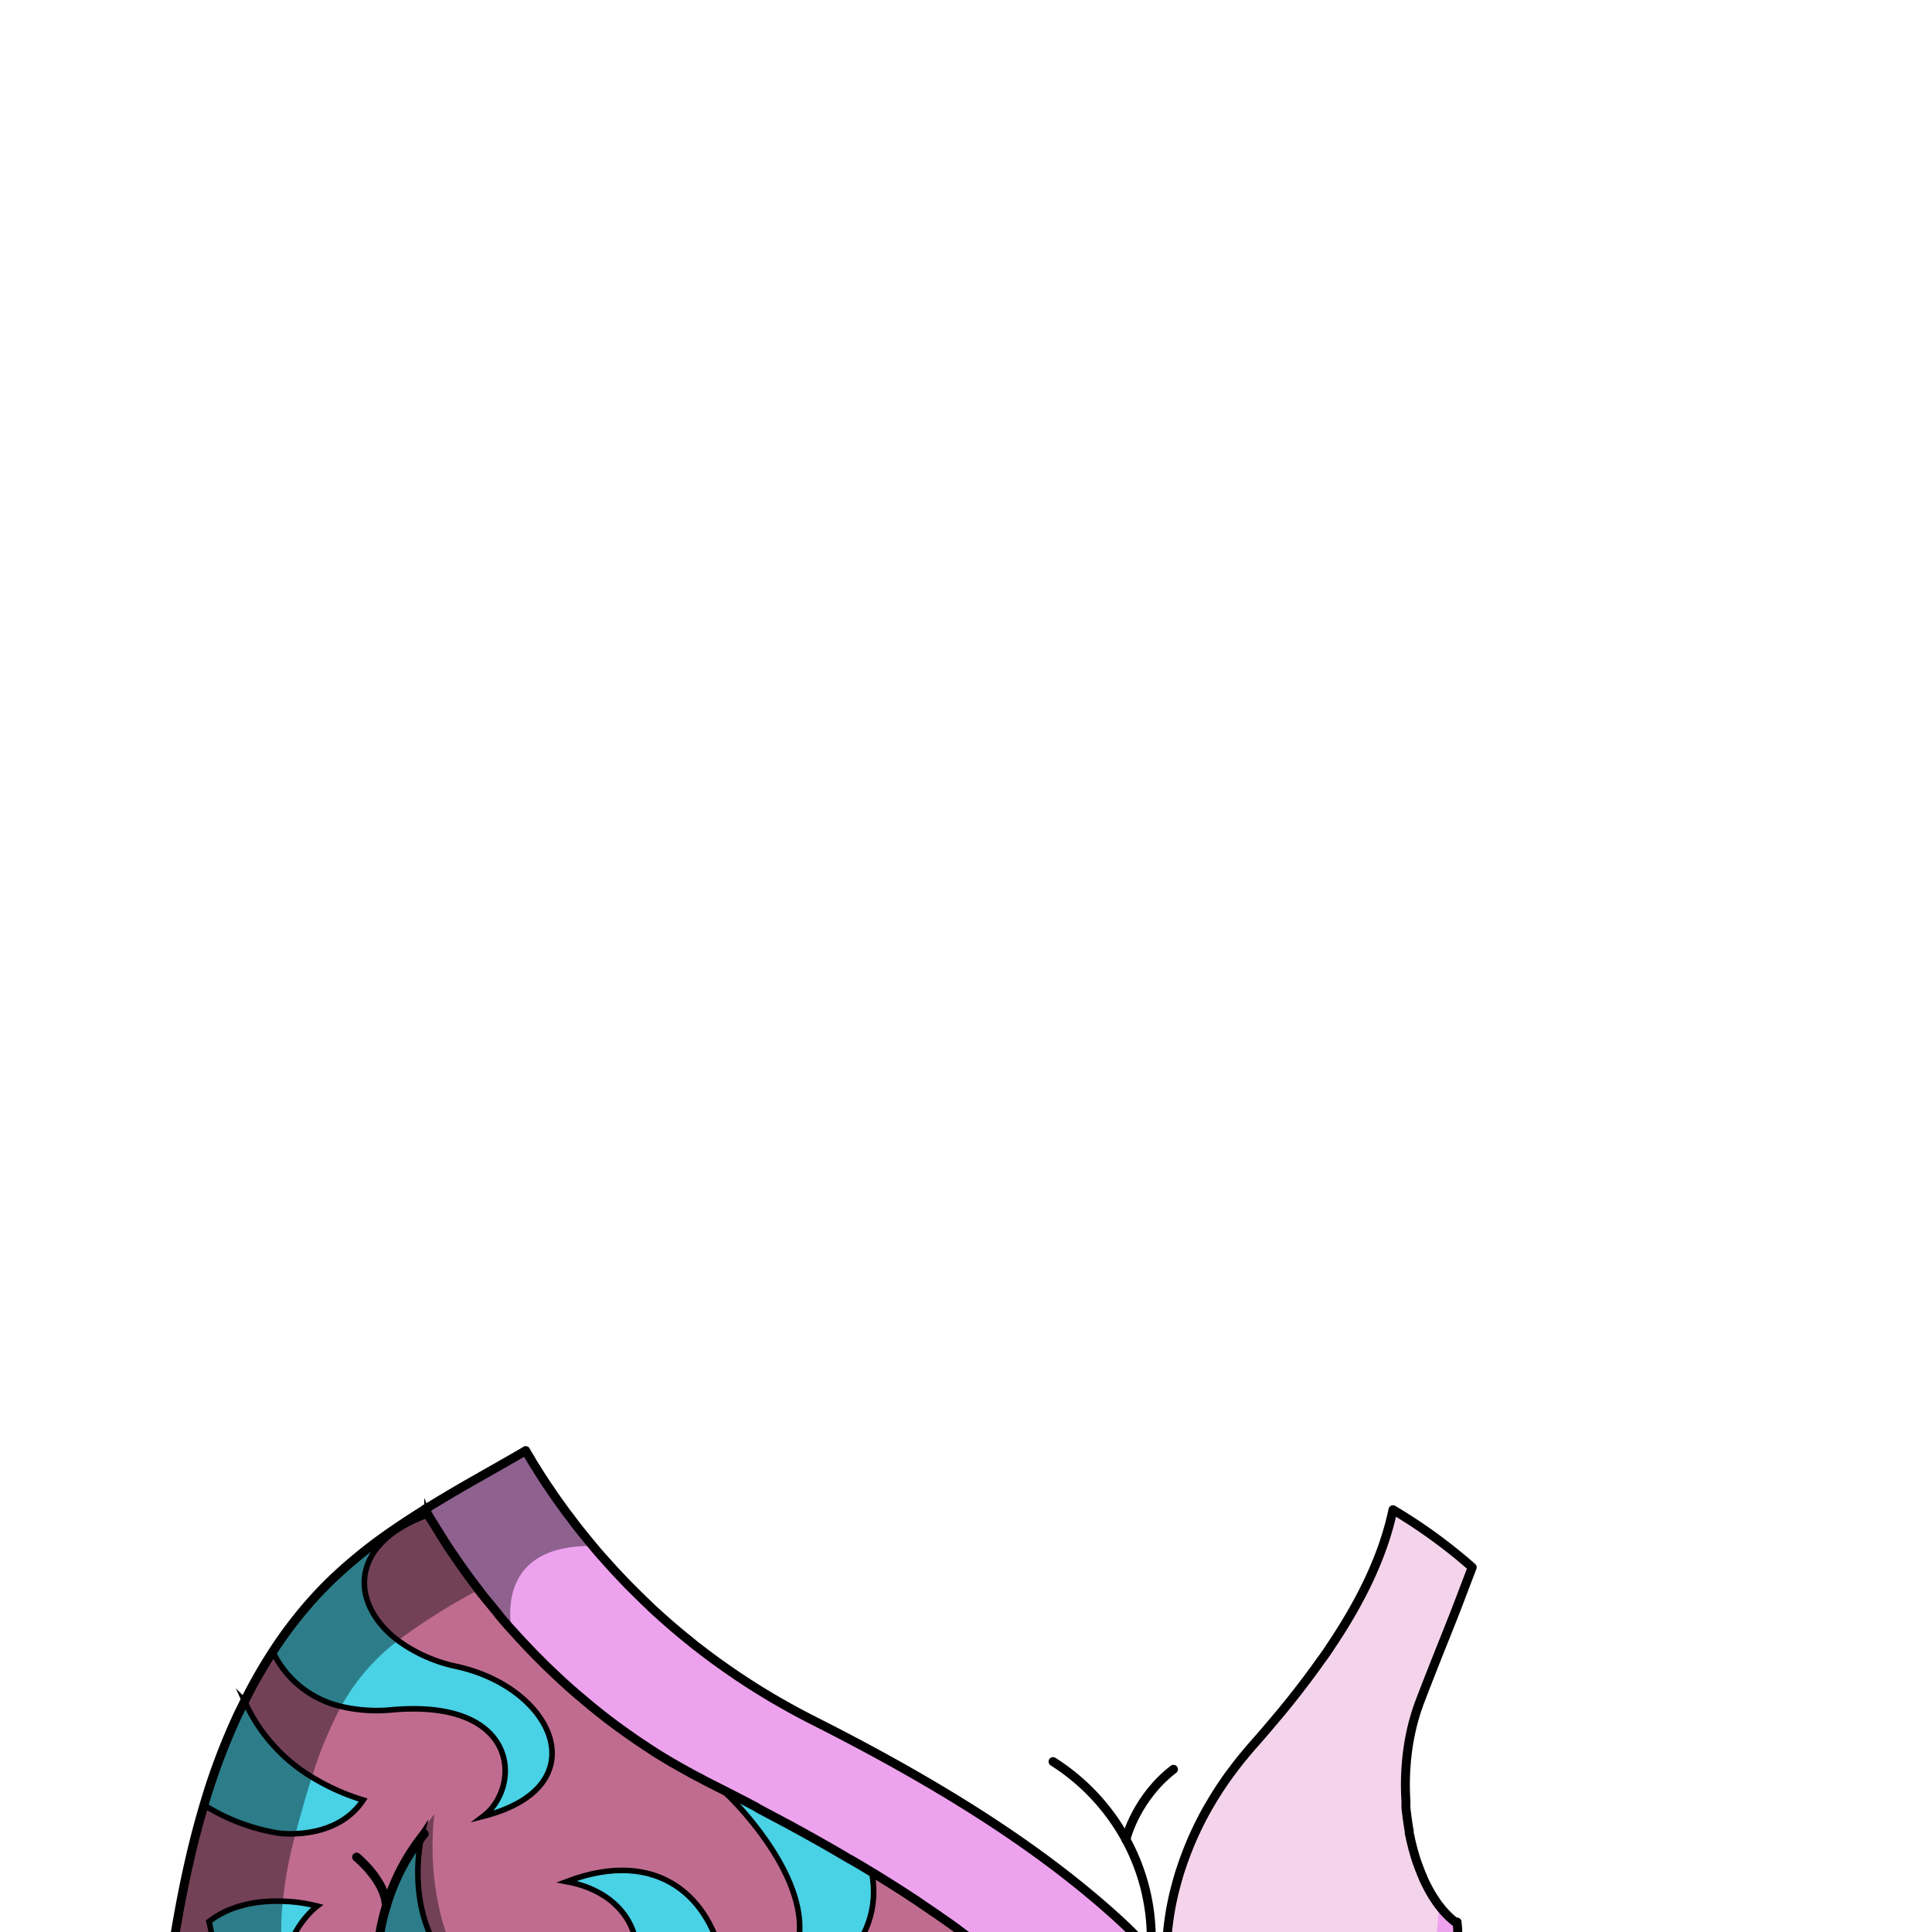 <svg xmlns="http://www.w3.org/2000/svg" viewBox="0 0 432 432">
  <defs>
    <style>.BUNTAI_TURTLE_OUTFIT_TURTLE_OUTFIT_38_cls-1{isolation:isolate;}.BUNTAI_TURTLE_OUTFIT_TURTLE_OUTFIT_38_cls-2{fill:#eda2ee;}.BUNTAI_TURTLE_OUTFIT_TURTLE_OUTFIT_38_cls-3{fill:#f4d4eb;}.BUNTAI_TURTLE_OUTFIT_TURTLE_OUTFIT_38_cls-4{fill:#c06c90;}.BUNTAI_TURTLE_OUTFIT_TURTLE_OUTFIT_38_cls-5{fill:#49d1e5;stroke-miterlimit:10;stroke-width:1.25px;}.BUNTAI_TURTLE_OUTFIT_TURTLE_OUTFIT_38_cls-5,.BUNTAI_TURTLE_OUTFIT_TURTLE_OUTFIT_38_cls-7{stroke:#000;stroke-linecap:round;}.BUNTAI_TURTLE_OUTFIT_TURTLE_OUTFIT_38_cls-6{opacity:0.4;mix-blend-mode:multiply;}.BUNTAI_TURTLE_OUTFIT_TURTLE_OUTFIT_38_cls-7{fill:none;stroke-linejoin:round;stroke-width:2px;}</style>
  </defs>
  <g class="BUNTAI_TURTLE_OUTFIT_TURTLE_OUTFIT_38_cls-1">
    <g id="outfit">
      <path class="BUNTAI_TURTLE_OUTFIT_TURTLE_OUTFIT_38_cls-2" d="M270.58,457.89H243a89.19,89.19,0,0,0-11.35-12.34c-.26-.25-.53-.49-.8-.72l-.81-.73-.21-.18-.39-.35-.3-.27c-.38-.32-.76-.66-1.15-1s-1-.84-1.48-1.27L225,439.77l-1.54-1.25-.5-.41c-.3-.24-.61-.49-.91-.71-.7-.58-1.42-1.14-2.15-1.69s-1.46-1.14-2.2-1.7-1.31-1-2-1.47L214,431.25c-1.19-.86-2.41-1.73-3.65-2.58-.62-.44-1.24-.88-1.88-1.3s-1.14-.78-1.72-1.16L205,425c-2.37-1.58-4.81-3.13-7.34-4.71l-1.35-.84-1.38-.83c-.88-.55-1.79-1.1-2.7-1.64l-1-.58-.51-.29a1,1,0,0,0-.22-.14l0,0a2.63,2.63,0,0,1-.26-.16l0,0-.06,0,0,0a.65.65,0,0,1-.17-.08l-.09-.06-.26-.15-.23-.14-.24-.13-.15-.1a.57.57,0,0,0-.13-.08l-.94-.55-1.71-1c-1.06-.62-2.14-1.23-3.23-1.84l-.42-.24a2.91,2.91,0,0,0-.42-.23,3.35,3.35,0,0,0-.36-.21l-.69-.39-.44-.24-.24-.12-.19-.12-.84-.47-.95-.53-.18-.09-.7-.38-1.11-.59-.49-.28-.09-.06-.1,0-.2-.11,0,0-.09-.05a.93.93,0,0,1-.2-.1l-.4-.2-.21-.13-.22-.11s-.09-.07-.15-.09h0c-.16-.1-.32-.17-.48-.27l-.05,0-1.74-.93-.51-.27c-.17-.09-.35-.17-.52-.27s-.52-.29-.79-.42h0l-.49-.26-.15-.09-.21-.11,0,0h0l0,0L169,404l-.19-.08-.29-.16-.5-.26,0,0,0,0-.27-.15-.3-.14c-.59-.31-1.18-.64-1.79-.94l-1.82-.94-1.5-.77c-1-.51-2-1-3-1.52l-1.24-.62c-.43-.23-.84-.44-1.27-.69a1.49,1.49,0,0,1-.25-.13c-.32-.16-.65-.33-1-.51a.48.48,0,0,1-.19-.09l-.72-.4c-.31-.16-.61-.33-.91-.5l-1.79-1c-.59-.33-1.17-.67-1.76-1l-.59-.35L148.5,393l-1.65-1c-.6-.38-1.19-.78-1.78-1.16a2,2,0,0,0-.25-.14l-1.38-.93c-.37-.24-.73-.5-1.1-.75-1.31-.9-2.61-1.82-3.87-2.74-.76-.55-1.52-1.12-2.26-1.67-1.74-1.33-3.41-2.66-5-4-.53-.43-1.07-.89-1.61-1.35-2-1.67-3.86-3.37-5.67-5.08l-1.78-1.7c-.51-.51-1-1-1.53-1.53l-1.23-1.23c-1.21-1.25-2.38-2.5-3.51-3.72l-.74-.82c-.25-.27-.49-.52-.73-.79h0v0l-.56-.62c-.14-.17-.29-.32-.43-.49l-.41-.48q-.22-.24-.42-.48l-.39-.47-.3-.33-.29-.34a.55.55,0,0,0-.06-.08l-.09-.1a.4.4,0,0,1-.07-.09l-.18-.2c-.1-.14-.22-.26-.31-.4l-.26-.31c-.19-.22-.36-.44-.53-.65s-.36-.42-.53-.64c-.32-.41-.64-.82-1-1.21-.5-.62-1-1.23-1.44-1.84l-1.28-1.68a1.21,1.21,0,0,1-.1-.14c-.42-.55-.82-1.09-1.22-1.64s-.8-1.1-1.17-1.65-.74-1-1.09-1.55c-1.17-1.7-2.25-3.34-3.26-4.92-.16-.25-.32-.49-.47-.74s-.33-.52-.48-.78l-.71-1.13c-.33-.56-.65-1.08-1-1.61-.15-.26-.31-.51-.45-.77s-.3-.51-.45-.76l-.44-.77h0c1.19-.75,2.39-1.48,3.59-2.2q3.76-2.26,7.6-4.43c3.76-2.14,7.55-4.28,11.29-6.45l.78,1.29c.43.75.89,1.5,1.39,2.29l.25.41.11.16a1.74,1.74,0,0,0,.11.18,3,3,0,0,0,.22.35c.29.47.6.94.91,1.43l.48.73c.31.5.65,1,1,1.49.91,1.36,1.89,2.77,2.94,4.21.1.15.2.3.32.46.39.54.8,1.06,1.21,1.6l1.23,1.65c.86,1.09,1.74,2.2,2.66,3.33a0,0,0,0,0,0,0l.69.83c.22.29.46.57.69.84.68.81,1.39,1.64,2.13,2.48l1.12,1.25c.75.83,1.52,1.69,2.31,2.54s1.56,1.64,2.36,2.48l.62.61.62.62,1.25,1.24c1,1,2,1.93,3,2.9l1.17,1.06q3.49,3.19,7.41,6.32c.51.42,1,.84,1.58,1.25,1.06.82,2.15,1.66,3.26,2.48l1.68,1.22,1.55,1.09,2.08,1.44c.54.35,1.09.73,1.63,1.07q2.7,1.8,5.57,3.49c.49.3,1,.6,1.49.88q4.09,2.4,8.49,4.63c29.87,15.08,50.91,28.92,67,43.28l.08.08a109.16,109.16,0,0,1,8.42,8.36c.3.33.61.68.9,1,.59.68,1.16,1.36,1.72,2l.82,1h0c1.41,1.78,2.69,3.59,3.86,5.38.36.56.69,1.12,1,1.67s.5.85.74,1.28.47.84.7,1.27l.33.62.33.64c.09.18.18.35.26.54.26.52.51,1.06.75,1.6a.28.28,0,0,0,.05.11.06.06,0,0,1,0,0s0,0,0,0a2,2,0,0,1,.12.26c.18.41.35.81.51,1.22a3.68,3.68,0,0,1,.15.35c.17.42.33.86.48,1.27S270.46,457.53,270.58,457.89Z" />
      <path class="BUNTAI_TURTLE_OUTFIT_TURTLE_OUTFIT_38_cls-3" d="M326,433.27c0,.22,0,.42,0,.64,0,.51,0,1,0,1.57s0,.86-.06,1.3c0,.12,0,.22,0,.33a.06.06,0,0,1,0,0s0,.06,0,.09,0,.36,0,.54,0,.13,0,.18q0,.41-.09.84l0,.37c0,.06,0,.13,0,.22-.05.38-.1.78-.16,1.16,0,.14,0,.26-.06.41s0,.21,0,.32,0,.06,0,.09c0,.21-.07.43-.11.65a1.75,1.75,0,0,1-.06.33l0,.19c0,.12-.05.22-.07.35-.07.35-.15.73-.24,1.11a.09.09,0,0,1,0,.05l0,.18c0,.08,0,.16,0,.23a.94.94,0,0,0,0,.09l0,.16c-.08.34-.16.69-.25,1-.13.51-.27,1-.42,1.54s-.32,1.05-.5,1.57l-.12.37c-.05.14-.1.28-.15.44,0,0,0,0,0,0-.06.17-.13.36-.19.55-.15.39-.3.8-.46,1.21-.08.22-.17.42-.26.63a1.65,1.65,0,0,1-.09.22,1.07,1.07,0,0,1-.07.19l-.17.41-.18.41a3.65,3.65,0,0,1-.18.41,1.47,1.47,0,0,1-.1.22l-.21.48c-.34.73-.7,1.48-1.09,2.23q-.22.44-.45.84l-.23.43h-49c-.12-.39-.27-.77-.41-1.14a2.67,2.67,0,0,0-.12-.33c-.06-.17-.12-.33-.19-.48a.49.49,0,0,0,0-.11c-.1-.27-.21-.54-.32-.81a.61.61,0,0,0-.05-.12c-.06-.16-.13-.32-.2-.48s-.12-.28-.19-.43l0-.05c-.06-.13-.12-.25-.17-.38s-.11-.26-.18-.39-.1-.23-.15-.34a3.78,3.78,0,0,0-.17-.35c-.16-.37-.33-.71-.51-1.06-.64-1.27-1.34-2.55-2.1-3.81-.34-.55-.67-1.11-1-1.67-.88-1.35-1.82-2.71-2.83-4-.26-.35-.53-.69-.8-1l-.23-.3h0s0-.07,0-.15,0-.07,0-.11a.34.34,0,0,0,0-.1s0-.08,0-.13,0-.26,0-.41c0-.48,0-1.14,0-2v-.54c0-.19,0-.4,0-.61s0-.51,0-.79,0-.36,0-.56c0-.57.06-1.18.12-1.83,0-.17,0-.34,0-.52l.09-.86a64.57,64.57,0,0,1,1-6.63c.09-.43.19-.87.29-1.34a1.15,1.15,0,0,1,.06-.21c0-.15.07-.34.12-.51.1-.49.24-1,.37-1.48s.23-.87.36-1.32c.28-1,.58-2,.93-3,.13-.39.26-.78.4-1.18.25-.69.5-1.37.77-2.08.17-.43.33-.82.49-1.25a77.72,77.72,0,0,1,3.77-7.9c.32-.57.64-1.14,1-1.73.72-1.23,1.49-2.46,2.32-3.73l.62-.91q.95-1.4,2-2.79l.53-.69c.62-.82,1.26-1.64,1.94-2.46s1.36-1.62,2.08-2.44c2.06-2.34,4-4.62,5.88-6.87s3.62-4.45,5.28-6.61c1.38-1.81,2.69-3.58,3.93-5.34l.74-1c.49-.71,1-1.41,1.42-2.09,7.43-11,12.07-21.12,14.1-30.81,1.49.92,3,1.86,4.42,2.84s2.87,2.1,4.28,3.11l2.79,2c1.31.94,2.09,1.69,3.36,2.7,2.83,2.23.91-.88,2.87,2.19.39.61-2,5.28-3.05,8-2,5.27-4.78,11.9-8.57,21.79-.29.75-.55,1.5-.8,2.25-.19.59-.37,1.19-.54,1.78a51.27,51.27,0,0,0-1.36,6.35q-.18,1.18-.3,2.37a56.14,56.14,0,0,0-.19,9.69c0,.18,0,.38,0,.58s0,.42,0,.62c0,.64.11,1.3.2,1.94,0,.31.07.63.12.95.07.51.14,1,.22,1.52s.11.7.19,1a.66.66,0,0,0,0,.15l.06.33c0,.08,0,.17,0,.24s0,.16.05.25.09.39.13.59c.07.37.16.74.25,1.11s.14.58.22.87a3.59,3.59,0,0,0,.13.52c.06.27.14.54.22.8h0c.1.37.21.72.31,1.06s.22.69.32,1c.27.75.53,1.49.83,2.23.1.26.2.53.32.78s.27.65.41,1,.29.61.44.93l.46.88c.14.29.3.58.47.88s.32.56.49.83c.32.53.65,1,1,1.54l0,0,.4.57h0c.15.18.29.36.43.55l.26.31,0,0,.54.65.2.21c.22.25.45.49.68.72l.38.35.52.49h0l.62.52.31,0c0,.32.06.66.08,1s.05.68.07,1v0c0,.42,0,.86,0,1.29C326,433.13,326,433.2,326,433.27Z" />
      <path class="BUNTAI_TURTLE_OUTFIT_TURTLE_OUTFIT_38_cls-2" d="M319.6,457.89h-49a53.33,53.33,0,0,0-4.82-10.27c-.34-.56-.67-1.12-1-1.67-1.17-1.81-2.45-3.61-3.86-5.39h0a32.25,32.25,0,0,1-.1-4c5.6,5.95,18.44,16.26,39.82,16,22.36-.31,19.66-14.25,21.21-26.62a20.17,20.17,0,0,0,3.69,3.88l.32,0A48.58,48.58,0,0,1,319.6,457.89Z" />
      <path class="BUNTAI_TURTLE_OUTFIT_TURTLE_OUTFIT_38_cls-4" d="M243,457.89H71.46v0h0l-32.79-.53s.28-.25.75-.72H35.61c2.42-17.84,4.86-35.78,10-53,.16-.55.32-1.1.49-1.64a143,143,0,0,1,7.12-18.61c.48-1,1-2,1.47-3a111.82,111.82,0,0,1,6.27-11A93.2,93.2,0,0,1,73.37,354a107.13,107.13,0,0,1,14.89-12.1c2.22-1.54,4.49-3,6.79-4.43l.44.77c.15.25.29.5.45.76s.3.51.45.77c.31.53.63,1.05,1,1.61l.71,1.13c.15.26.32.52.48.78s.31.49.47.74c1,1.58,2.09,3.22,3.26,4.92.35.52.72,1,1.09,1.55s.76,1.08,1.17,1.65.8,1.09,1.22,1.64a1.21,1.21,0,0,0,.1.14l1.28,1.68c.47.61.94,1.22,1.44,1.84.32.39.64.8,1,1.21.17.22.34.42.53.64s.34.43.53.65l.26.31c.17.21.35.4.52.62l.78.92.39.47q.19.24.42.48l.41.48c.14.17.29.32.43.49l.56.62v0h0c.24.27.48.52.73.79l.74.82c1.13,1.22,2.3,2.47,3.51,3.72l1.23,1.23c.5.52,1,1,1.53,1.53l1.78,1.7c1.81,1.71,3.7,3.41,5.67,5.08.54.46,1.08.92,1.61,1.35,1.63,1.36,3.3,2.69,5,4,.74.57,1.49,1.12,2.26,1.67,1.26.92,2.56,1.84,3.87,2.74.37.25.73.51,1.1.75l1.38.93a2,2,0,0,1,.25.14c.59.38,1.18.78,1.78,1.16l1.65,1,1.08.67.59.35c.59.35,1.17.69,1.76,1l1.79,1c.3.17.6.34.91.5l.72.4a.48.48,0,0,0,.19.09c.31.18.64.35,1,.51a1.49,1.49,0,0,0,.25.13c.43.25.84.46,1.27.69l1.24.62c1,.5,2,1,3,1.52l1.5.77,1.82.94c.61.3,1.2.63,1.79.94l.3.14.27.15,0,0,0,0,.5.26.29.16.19.08.15.1,0,0h0l0,0,.21.11.15.09.49.26h0c.27.13.53.27.79.42s.35.18.52.27l.51.27,1.74.93.05,0,.08.05.08.05h0s0,0,0,0l.06,0,.06,0,.12.07h0c.06,0,.1.07.15.09l.22.11.21.13.4.2a.93.93,0,0,0,.2.1l.09.05,0,0,.2.11.1,0,.09.06.49.28,1.11.59.7.38.18.09.95.53.84.47.19.12.24.12.44.24.69.39a3.35,3.35,0,0,1,.36.21,2.91,2.91,0,0,1,.42.23l.42.24c1.09.61,2.17,1.22,3.23,1.84l1.71,1,.94.55a.57.57,0,0,1,.13.08l.15.1.24.13.23.14.26.15.09.06.12.06,0,0,0,0,.06,0,0,0,.18.11.08.05,0,0a1,1,0,0,1,.22.14l.51.29,1,.58c.91.54,1.82,1.09,2.7,1.64l1.38.83c.44.29.9.57,1.35.84,2.53,1.58,5,3.13,7.34,4.71l1.75,1.17c.58.38,1.16.77,1.72,1.16s1.26.86,1.88,1.3c1.24.85,2.46,1.72,3.65,2.58l1.77,1.29c.68.49,1.34,1,2,1.47s1.48,1.13,2.2,1.7,1.45,1.12,2.15,1.69c.3.22.61.47.91.71l.5.41,1.54,1.25,1.51,1.26c.49.43,1,.86,1.48,1.27s.77.68,1.15,1l.3.27.39.35.21.18.81.73c.27.23.54.47.8.72A89.19,89.19,0,0,1,243,457.89Z" />
      <path class="BUNTAI_TURTLE_OUTFIT_TURTLE_OUTFIT_38_cls-5" d="M81.21,402.49c-4,6.06-10.87,7.36-15.14,7.53a23.55,23.55,0,0,1-3.77-.12,45,45,0,0,1-16.7-6.3c.16-.55.32-1.1.49-1.64a143,143,0,0,1,7.12-18.61c.48-1,1-2,1.47-3a37.92,37.92,0,0,0,15.06,17A49.57,49.57,0,0,0,81.21,402.49Z" />
      <path class="BUNTAI_TURTLE_OUTFIT_TURTLE_OUTFIT_38_cls-5" d="M72.83,457.9h-.62l-.76,0h0l-32.79-.53s.28-.25.75-.72a28.76,28.76,0,0,0,7.33-27c5.13-3.95,11.54-4.7,16.48-4.53a35.08,35.08,0,0,1,7.7,1.08s-8.84,6.7-6.68,17.48a1.16,1.16,0,0,0,0,.18,18.29,18.29,0,0,0,.65,2.34v0s0,0,0,0l0,.06v0s0,0,0,.06,0,0,0,0,0,0,0,.06a30,30,0,0,0,6.58,10.16c.4.41.8.84,1.23,1.27Z" />
      <path class="BUNTAI_TURTLE_OUTFIT_TURTLE_OUTFIT_38_cls-5" d="M108.06,406.12c8.52-6.43,8.32-26.22-20.18-23.82a35.06,35.06,0,0,1-11.6-.73A22.6,22.6,0,0,1,61,369.34,93.2,93.2,0,0,1,73.37,354a107.13,107.13,0,0,1,14.89-12.1c2.22-1.54,4.49-3,6.79-4.43l.44.77a4.16,4.16,0,0,1,.16.5c-17.76,6.44-17.49,19.92-6.61,28.11a33.87,33.87,0,0,0,13.08,5.78C124.14,377.48,133.75,399.64,108.06,406.12Z" />
      <path class="BUNTAI_TURTLE_OUTFIT_TURTLE_OUTFIT_38_cls-5" d="M170.46,457.89h-81l-1.55-.54S76.23,438,94.34,410.18c-.3,1.25-7.12,30.41,22,38.7,29.79,8.47,35-23.64,10.36-28.15,20.73-7.85,32.38,3.94,35,18.46C163.19,447.48,165.87,453.35,170.46,457.89Z" />
      <path class="BUNTAI_TURTLE_OUTFIT_TURTLE_OUTFIT_38_cls-5" d="M200.58,451.3a26.43,26.43,0,0,1-7.13,1c-9.73,0-17-6.27-14.89-18.35,2.57-14.9-15.55-32.3-15.55-32.3l.73-.34c11.51,5.9,21.86,11.64,31.15,17.32a21,21,0,0,1-4.68,18.11C185,442.83,190.21,448.88,200.58,451.3Z" />
      <path class="BUNTAI_TURTLE_OUTFIT_TURTLE_OUTFIT_38_cls-6" d="M124.56,457.89H86.25a57.06,57.06,0,0,1,10.9-52.23S91.08,445.5,124.56,457.89Z" />
      <path class="BUNTAI_TURTLE_OUTFIT_TURTLE_OUTFIT_38_cls-6" d="M132.56,345.69h0c-.42,0-.85,0-1.29,0-18.22.37-17.66,13.89-16.9,18.62v0h0c.14.89.29,1.46.3,1.54-.1-.13-1-1.18-8.59-9.85a133.66,133.66,0,0,0-17,10.77,46.84,46.84,0,0,0-12.76,14.71,89.3,89.3,0,0,0-6.54,15.76c-1.22,3.76-2.43,8-3.67,12.69-.09.38-.2.74-.3,1.12a90.05,90.05,0,0,0-2.56,14h0a55.24,55.24,0,0,0,1,18.55,1.16,1.16,0,0,0,0,.18l.13.52c.16.63.33,1.24.52,1.82v0s0,0,0,0l0,.06v0s0,0,0,.06,0,0,0,0,0,0,0,.06a29.81,29.81,0,0,0,5.27,10.16,14.07,14.07,0,0,0,1.16,1.25l-32.79-.53s.28-.25.75-.72H35.61c2.42-17.84,4.86-35.78,10-53,.16-.55.32-1.1.49-1.64a143,143,0,0,1,7.12-18.61c.48-1,1-2,1.47-3a111.82,111.82,0,0,1,6.27-11A93.2,93.2,0,0,1,73.37,354a107.13,107.13,0,0,1,14.89-12.1c2.22-1.54,4.49-3,6.79-4.43h0c1.19-.75,2.39-1.48,3.59-2.2q3.76-2.26,7.6-4.43c3.76-2.14,7.55-4.28,11.29-6.45l.78,1.29c.43.75.89,1.5,1.39,2.29l.25.41.11.16a1.74,1.74,0,0,0,.11.18,3,3,0,0,0,.22.35c.29.47.6.94.91,1.43l.48.73c.31.5.65,1,1,1.49.91,1.36,1.89,2.77,2.94,4.21.1.15.2.3.32.46.39.54.8,1.06,1.21,1.6l1.23,1.65c.86,1.09,1.74,2.2,2.66,3.33a0,0,0,0,0,0,0l.69.83C132.09,345.14,132.33,345.42,132.56,345.69Z" />
      <path class="BUNTAI_TURTLE_OUTFIT_TURTLE_OUTFIT_38_cls-7" d="M117.54,324.39c.25.42.51.86.78,1.29.43.75.89,1.51,1.39,2.3l.26.4c.07.11.13.23.21.35s.14.24.22.35c.29.47.6.94.91,1.43l.48.73c.31.5.65,1,1,1.49.91,1.36,1.89,2.77,2.94,4.21.1.15.2.3.32.45.39.54.78,1.06,1.21,1.61s.81,1.09,1.23,1.64c.85,1.1,1.73,2.21,2.66,3.34a0,0,0,0,0,0,0l.69.83c.22.28.44.56.68.83h0q1,1.23,2.13,2.49l1.12,1.25c.75.83,1.52,1.69,2.31,2.53s1.56,1.65,2.36,2.48l.62.62.62.61c.41.42.83.84,1.25,1.24,1,1,2,1.94,3,2.91.39.36.77.71,1.17,1.06q3.49,3.19,7.41,6.31c.51.43,1,.85,1.58,1.26,1.06.82,2.15,1.66,3.26,2.47.56.42,1.12.82,1.68,1.22l1.55,1.1,2.08,1.43,1.63,1.08c1.8,1.19,3.66,2.36,5.57,3.49.49.31,1,.61,1.49.88q4.09,2.4,8.49,4.63c29.87,15.08,50.91,28.91,67,43.28l.08.08a109.08,109.08,0,0,1,8.42,8.35c.3.34.61.68.9,1,.59.68,1.17,1.37,1.72,2l.82,1" />
      <path class="BUNTAI_TURTLE_OUTFIT_TURTLE_OUTFIT_38_cls-7" d="M243,457.88a89.14,89.14,0,0,0-11.35-12.33c-.26-.25-.53-.49-.8-.72l-.81-.73-.21-.18-.39-.35-.3-.27-1.15-1L226.53,441,225,439.77l-1.54-1.25-.5-.41-.91-.72c-.7-.56-1.42-1.13-2.15-1.69s-1.46-1.13-2.2-1.69-1.31-1-2-1.47L214,431.25q-1.78-1.31-3.65-2.58c-.62-.45-1.24-.88-1.88-1.3l-1.72-1.17L205,425c-2.37-1.58-4.81-3.14-7.34-4.71l-1.35-.84-1.38-.84-2.7-1.63-1-.58-.51-.3-.22-.13,0,0-.23-.15h0l0,0-.06,0,0,0,0,0-.12-.06-.09-.05-.26-.15-.23-.14-.24-.13-.15-.1a.57.57,0,0,0-.13-.08l-.94-.55-1.71-1-3.23-1.84-.42-.24-.42-.23-.36-.2-.69-.39-.44-.24-.24-.13-.19-.11-.84-.47-.95-.53-.18-.09-.7-.38-1.3-.72-.15-.08-.15-.07-.09-.06-.1-.05-.2-.1,0,0-.09-.05-.2-.1-.4-.21-.21-.12-.22-.12s-.09-.06-.15-.08h0c-.16-.09-.32-.17-.48-.27l-.05,0-1.74-.93-.51-.27-.52-.27-.79-.43h0l-.49-.26-.15-.08-.21-.11,0,0h0a0,0,0,0,0,0,0l0,0L169,404l-.19-.09-.29-.15-.5-.26h0l0,0-.27-.15-.3-.15c-.59-.31-1.18-.63-1.79-.93s-1.21-.63-1.82-.94l-1.5-.77c-1-.51-2-1-3-1.52-.42-.2-.83-.42-1.24-.63s-.84-.44-1.27-.68l-.25-.13c-.32-.16-.65-.33-1-.51l-.91-.49-.91-.5-1.79-1c-.59-.33-1.17-.68-1.76-1l-1.67-1-1.65-1-1.78-1.16-2.73-1.82c-1.31-.91-2.61-1.82-3.87-2.74-.76-.55-1.52-1.12-2.26-1.68-1.74-1.32-3.41-2.65-5-4-.53-.43-1.07-.9-1.61-1.35-2-1.67-3.86-3.38-5.67-5.09l-1.78-1.69c-.51-.51-1-1-1.53-1.53s-.83-.83-1.23-1.24c-1.21-1.24-2.38-2.49-3.51-3.71l-.74-.82-.73-.8h0v0q-.52-.56-1-1.11c-.14-.16-.27-.33-.41-.48s-.29-.32-.42-.48-.48-.54-.69-.81l-.29-.34-.06-.07-.09-.1s0,0,0-.08h0l-.18-.21c-.1-.13-.22-.26-.31-.39l-.26-.31c-.19-.22-.36-.44-.53-.65s-.36-.43-.53-.65c-.33-.4-.66-.8-1-1.2-.5-.62-1-1.23-1.44-1.84s-.86-1.13-1.28-1.69a1.13,1.13,0,0,1-.1-.13c-.42-.55-.82-1.1-1.22-1.65s-.8-1.09-1.17-1.64-.74-1-1.09-1.56C101.1,347.26,100,345.62,99,344c-.16-.25-.32-.49-.47-.74s-.33-.52-.48-.78l-.71-1.14c-.33-.55-.65-1.07-1-1.6-.15-.26-.31-.51-.45-.77s-.3-.51-.45-.76l-.43-.77" />
      <path class="BUNTAI_TURTLE_OUTFIT_TURTLE_OUTFIT_38_cls-7" d="M251.8,411.38a46.38,46.38,0,0,1,5.62,21.09v4" />
      <path class="BUNTAI_TURTLE_OUTFIT_TURTLE_OUTFIT_38_cls-7" d="M235.46,393.9a47.6,47.6,0,0,1,16.34,17.47" />
      <path class="BUNTAI_TURTLE_OUTFIT_TURTLE_OUTFIT_38_cls-7" d="M251.8,411.38h0c0-.79,2.67-9.71,10.59-15.76" />
      <path class="BUNTAI_TURTLE_OUTFIT_TURTLE_OUTFIT_38_cls-7" d="M319.6,457.9h0a54.63,54.63,0,0,0,2.44-5l.59-1.46c.16-.41.31-.82.46-1.21s.32-.91.46-1.37.35-1,.5-1.57c.28-.95.52-1.89.73-2.81a2.52,2.52,0,0,0,.1-.46c.09-.38.18-.75.24-1.12,0-.11.05-.23.07-.33.13-.68.23-1.34.32-2a45.52,45.52,0,0,0,.49-6.65c0-.74,0-1.46-.05-2.15h0c0-.69-.09-1.37-.15-2" />
      <path class="BUNTAI_TURTLE_OUTFIT_TURTLE_OUTFIT_38_cls-7" d="M260.86,440.55s0-.08,0-.16,0-.06,0-.1a.41.41,0,0,0,0-.11s0-.07,0-.12,0-.26,0-.42c0-.48,0-1.13,0-2v-.54c0-.19,0-.39,0-.6s0-.51,0-.79,0-.37,0-.56c0-.57.06-1.18.12-1.83,0-.17,0-.34,0-.52l.09-.87a64.84,64.84,0,0,1,1-6.62c.09-.44.19-.88.29-1.34a1,1,0,0,1,.06-.21c0-.16.07-.34.12-.51.1-.49.24-1,.37-1.48s.23-.88.36-1.32c.28-1,.58-2,.93-3,.13-.39.26-.79.4-1.18.25-.69.5-1.38.77-2.09.17-.42.33-.82.49-1.24a76.72,76.72,0,0,1,3.77-7.9c.32-.57.64-1.14,1-1.73q1.08-1.85,2.32-3.73c.21-.3.41-.61.62-.92.63-.92,1.29-1.85,2-2.78l.53-.7c.62-.82,1.26-1.63,1.94-2.45s1.35-1.63,2.07-2.44c2.07-2.34,4-4.62,5.89-6.87s3.62-4.45,5.28-6.61c1.38-1.81,2.69-3.58,3.93-5.34l.74-1c.49-.7,1-1.4,1.42-2.09,7.43-11,12.07-21.11,14.1-30.8a117.47,117.47,0,0,1,17.72,12.88l-3.05,8c-2,5.27-4.78,11.91-8.57,21.8-.29.74-.55,1.5-.8,2.25-.19.59-.37,1.18-.54,1.78a50.88,50.88,0,0,0-1.36,6.35c-.12.79-.22,1.57-.3,2.36-.06.56-.11,1.13-.15,1.69a56.27,56.27,0,0,0-.05,8c0,.09,0,.19,0,.29s0,.2,0,.3,0,.41,0,.62c0,.64.11,1.29.2,1.94,0,.31.07.63.12.95.07.51.14,1,.22,1.52s.11.69.19,1a.8.8,0,0,0,0,.15c0,.11,0,.22,0,.33a2,2,0,0,0,.05.24c0,.08,0,.16.05.25s.09.39.13.59c.07.37.16.74.25,1.11s.14.58.22.87a3.59,3.59,0,0,0,.13.52c.06.26.14.53.22.79h0c.1.37.21.71.31,1.06s.22.68.32,1c.27.75.53,1.49.83,2.22.1.27.2.54.32.79l.41,1,.44.93.46.89c.14.29.31.58.47.87s.32.56.49.84c.32.53.65,1,1,1.54l0,0,.4.56h0l.43.55c.09.11.17.22.26.32l0,0,.54.64.2.21c.1.12.21.24.32.35l.36.37.38.36.52.48,0,0,.62.52" />
      <path class="BUNTAI_TURTLE_OUTFIT_TURTLE_OUTFIT_38_cls-7" d="M94.86,410.06a46.44,46.44,0,0,0-8.47,16.12,48.92,48.92,0,0,0,1.07,31.71" />
      <path class="BUNTAI_TURTLE_OUTFIT_TURTLE_OUTFIT_38_cls-7" d="M79.74,415.26s6.44,5.2,6.65,10.92" />
      <path class="BUNTAI_TURTLE_OUTFIT_TURTLE_OUTFIT_38_cls-7" d="M80.56,456.62H35.61c2.42-17.84,4.86-35.78,10-53,.16-.55.32-1.1.49-1.65a143.37,143.37,0,0,1,7.12-18.6c.48-1,1-2,1.47-3a111.82,111.82,0,0,1,6.27-11A92.79,92.79,0,0,1,73.37,354,107.93,107.93,0,0,1,88.26,341.9c2.22-1.53,4.49-3,6.79-4.42h0c1.19-.75,2.39-1.48,3.59-2.2q3.76-2.26,7.6-4.43c3.76-2.15,7.55-4.28,11.29-6.46" />
    </g>
  </g>
</svg>